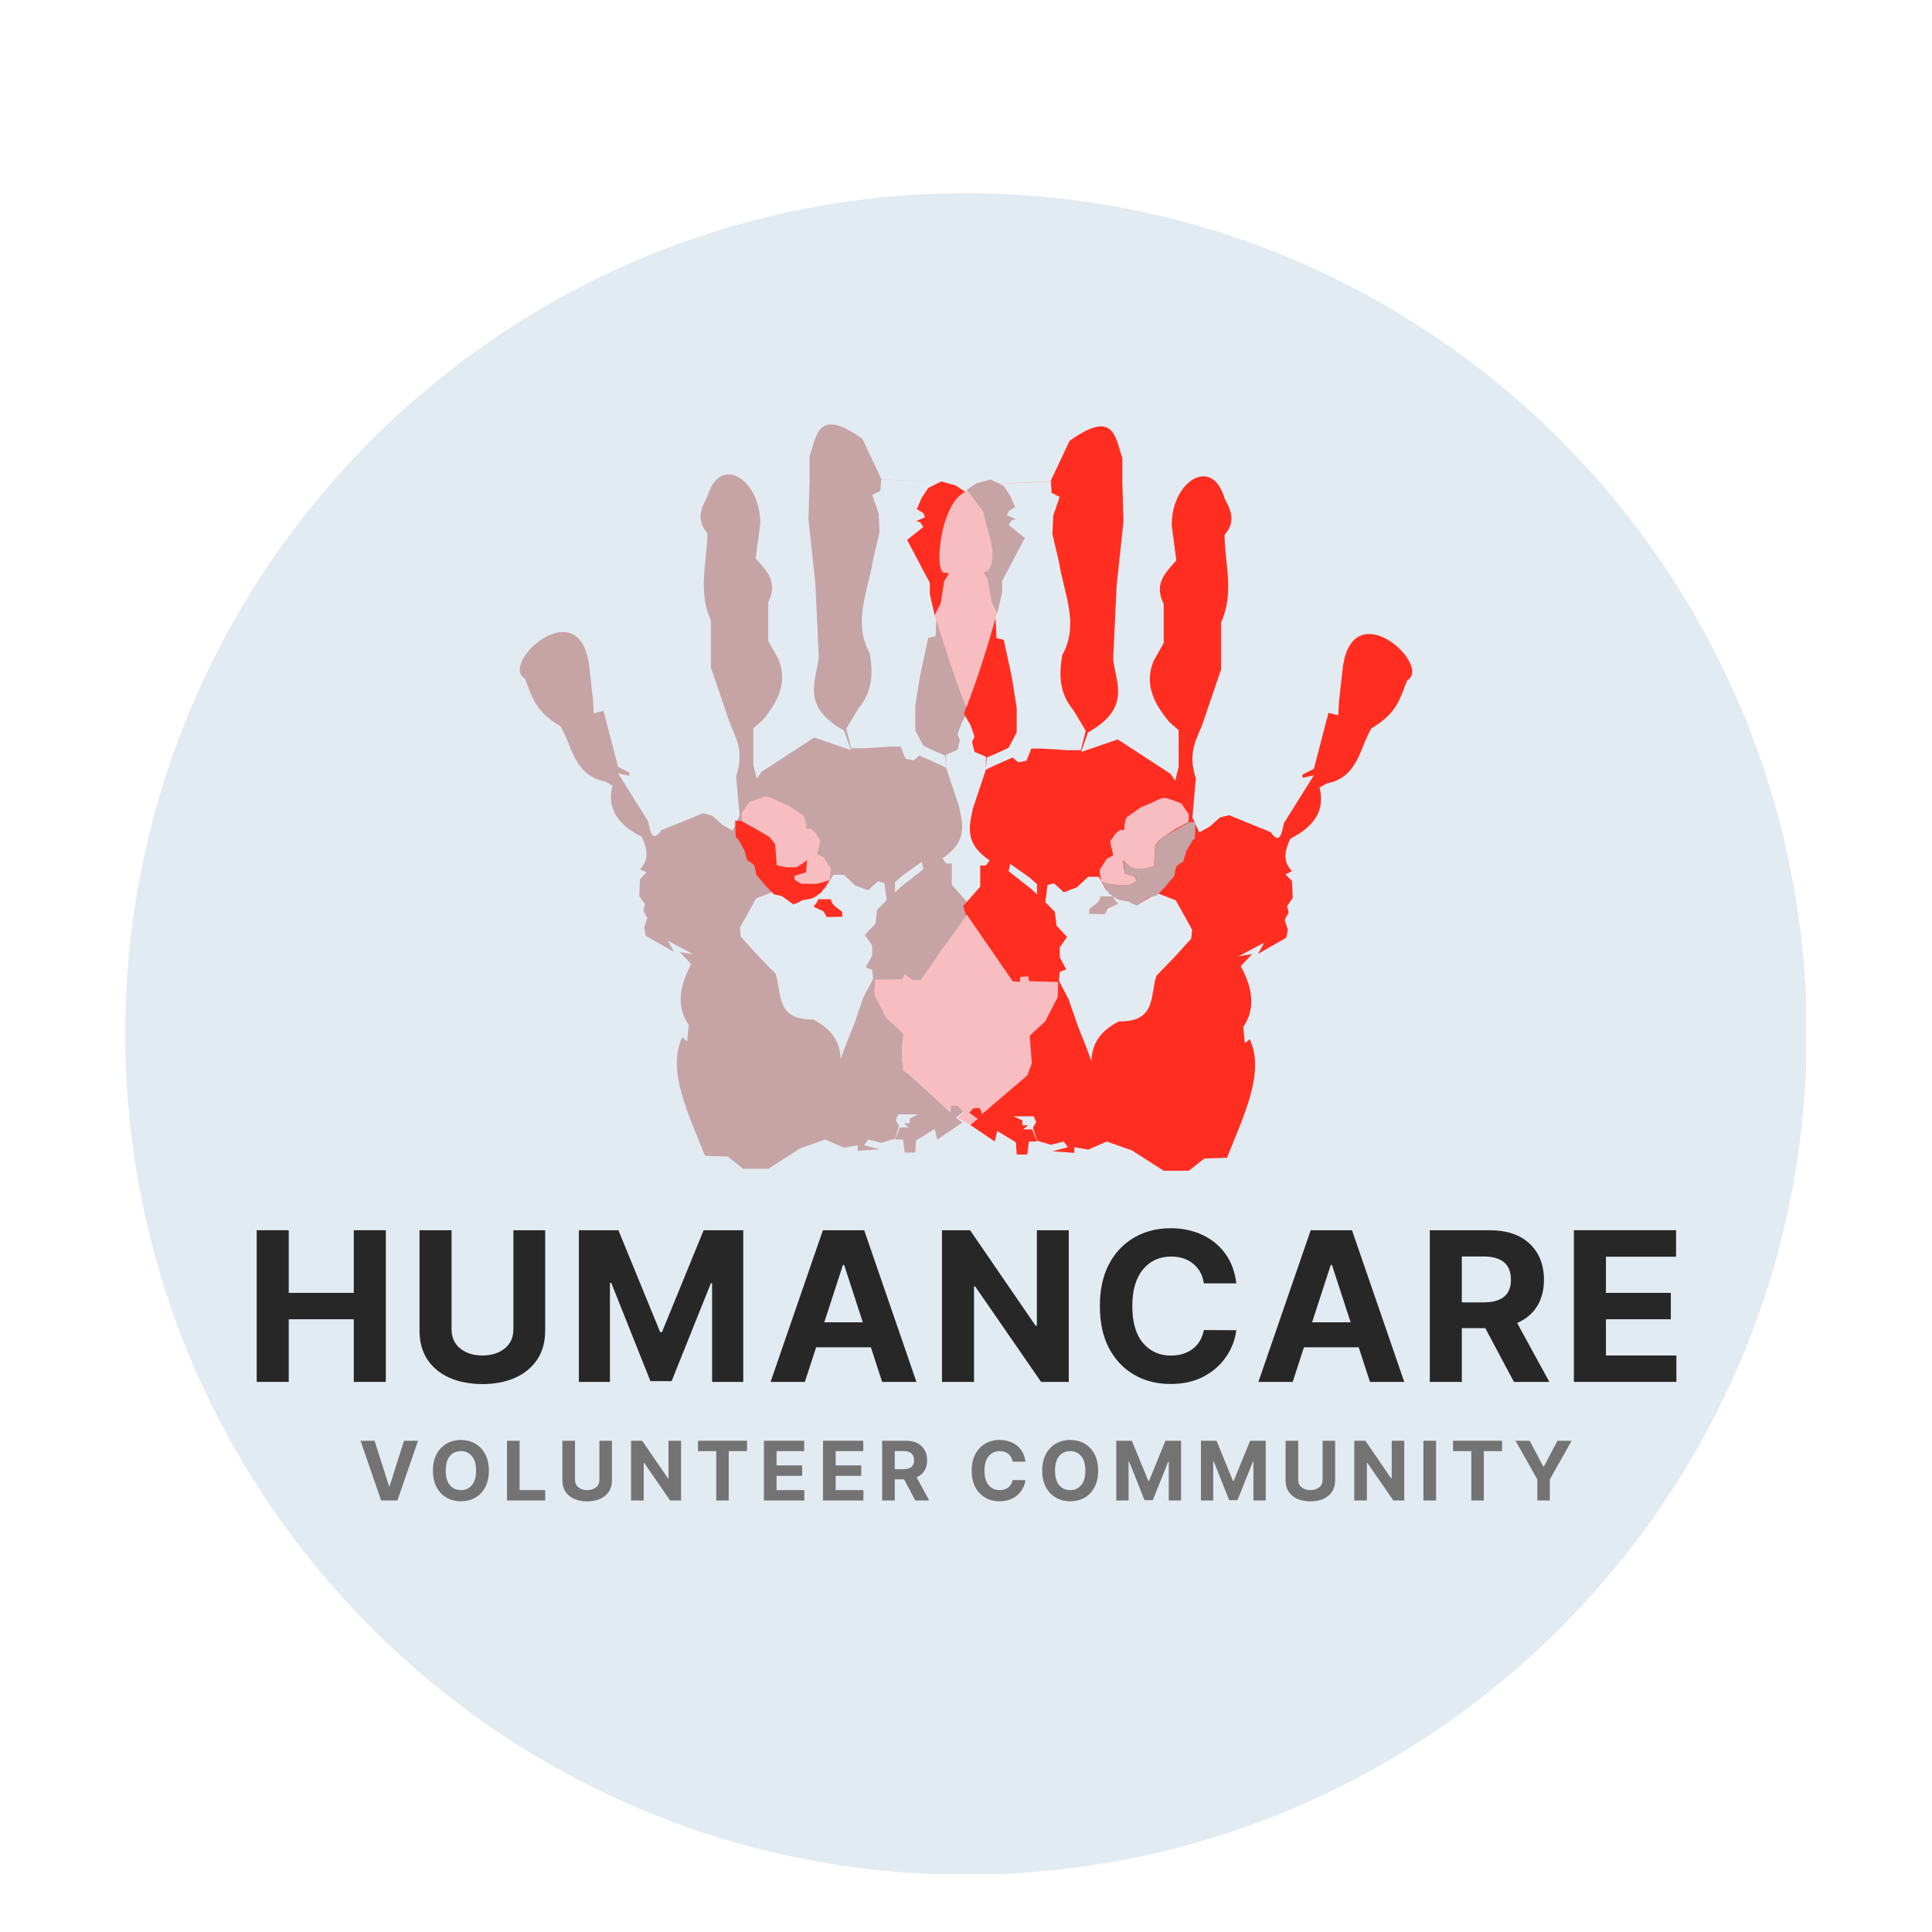 <svg xmlns="http://www.w3.org/2000/svg" xmlns:xlink="http://www.w3.org/1999/xlink" width="500" zoomAndPan="magnify" viewBox="0 0 375 375" height="500" preserveAspectRatio="xMidYMid meet" version="1.0"><defs><g/><clipPath id="b4cd79a484"><path d="M 24.305 37.5 L 350.555 37.5 L 350.555 363.75 L 24.305 363.75 Z M 24.305 37.5 " clip-rule="nonzero"/></clipPath><clipPath id="56c2110f11"><path d="M 176 82 L 275 82 L 275 227.41 L 176 227.41 Z M 176 82 " clip-rule="nonzero"/></clipPath></defs><g clip-path="url(#b4cd79a484)"><path fill="#e3ebf2" d="M 187.496 37.5 C 97.508 37.5 24.305 110.703 24.305 200.688 C 24.305 290.676 97.508 363.879 187.496 363.879 C 277.48 363.879 350.684 290.676 350.684 200.688 C 350.684 110.703 277.48 37.5 187.496 37.5 " fill-opacity="1" fill-rule="nonzero"/></g><path fill="#c6a4a6" d="M 128.332 161.148 C 126.754 163.512 126.215 161.738 125.809 159.414 L 119.98 150.117 L 122.184 150.59 L 122.184 149.961 L 119.98 148.855 L 117.145 137.984 L 115.25 138.457 L 115.094 135.777 L 114.465 130.105 C 113.031 113.945 96.828 128.738 101.855 131.68 C 103.199 134.777 103.512 137.875 108.789 140.977 C 111.168 144.914 111.324 150.438 117.457 151.691 L 118.875 152.48 C 117.773 156.688 119.707 159.984 124.547 162.406 C 125.48 164.508 126.223 166.609 124.234 168.711 L 125.496 169.34 L 124.234 170.602 L 124.074 173.91 L 125.18 175.484 L 124.863 176.746 L 125.652 178.164 L 125.02 180.055 L 125.336 181.633 L 130.852 184.785 L 129.59 182.578 L 134.633 185.258 L 131.953 184.785 L 134.16 187.148 C 131.887 191.352 131.223 195.355 133.688 198.965 L 133.375 202.117 L 132.43 201.328 C 129.391 207.77 133.609 216.188 136.84 224.336 L 141.254 224.496 L 144.246 226.859 L 149.133 226.859 L 155.277 222.918 L 160.164 221.184 L 163.785 222.762 L 166.465 222.289 L 166.465 223.391 L 170.719 223.078 L 167.727 222.289 L 168.516 221.184 L 171.035 221.816 L 173.715 221.027 L 174.504 218.508 L 173.871 217.402 L 174.344 216.301 L 178.285 216.301 L 176.551 217.09 L 176.551 218.035 L 175.449 218.035 L 176.395 218.82 L 174.66 218.82 L 173.715 221.184 L 175.289 221.184 L 175.605 223.707 L 177.652 223.707 L 177.812 221.344 L 181.438 219.137 L 181.91 221.184 L 186.793 217.875 L 185.531 216.93 L 187.109 215.672 L 186.164 214.41 L 184.586 214.41 L 184.43 215.828 L 175.605 207.789 L 175.133 206.059 L 175.133 202.906 L 175.449 200.543 L 171.824 197.074 L 169.773 192.82 L 170.262 190.301 L 175.449 190.141 L 175.449 189.355 L 176.094 190.281 L 176.867 190.301 L 179.078 190.629 L 181.91 185.73 L 182.695 184.469 L 187.621 178.316 L 188.055 175.484 L 184.746 171.703 L 184.746 167.605 L 183.641 167.605 L 182.855 166.504 L 178.914 167.293 L 179.23 168.711 L 174.816 172.176 L 172.137 174.699 L 170.246 176.59 L 169.934 179.27 L 167.883 181.473 L 169.301 183.523 L 169.301 185.414 L 168.043 187.777 L 169.301 188.25 L 169.461 189.984 L 167.566 193.609 L 165.836 198.652 L 164.258 202.59 L 163.156 205.586 C 163.062 201.656 160.852 199.422 157.797 197.863 C 150.52 198.016 151.77 192.742 150.551 189.039 L 146.766 185.098 L 143.773 181.789 L 143.617 180.055 L 146.766 174.383 L 150.391 172.965 L 153.543 174.855 L 156.539 174.383 L 160.32 172.336 L 161.738 169.812 L 163.785 169.812 L 165.992 171.863 L 168.516 172.809 L 170.406 171.074 L 171.664 171.391 L 172.137 175.012 L 173.715 174.383 L 173.715 171.23 L 175.133 169.973 L 178.914 167.293 L 182.855 166.66 C 187.926 163.301 186.852 159.938 186.164 156.578 L 183.641 149.012 L 183.641 146.492 L 185.848 145.547 L 186.32 143.656 L 185.848 142.551 L 186.637 140.344 L 187.898 138.141 L 181.75 119.543 L 181.594 123.484 L 180.176 123.801 L 178.598 131.047 L 177.652 137.035 L 177.652 141.762 L 179.23 144.758 L 181.594 145.859 L 183.484 146.648 L 183.641 149.012 L 182.383 148.383 L 178.441 146.648 L 177.34 147.594 L 175.762 147.277 L 174.816 144.914 L 172.77 144.914 L 167.883 145.23 L 165.203 145.23 L 164.258 141.449 L 166.625 137.508 C 169.578 133.938 169.387 130.363 168.828 126.793 C 165.418 120.754 168.523 114.711 169.461 108.672 L 170.719 103.312 L 170.562 99.688 L 169.301 96.066 L 170.879 95.277 L 171.035 93.07 L 189.473 93.859 L 187.582 95.117 L 190.734 99.215 L 191.992 107.094 L 191.68 110.719 L 190.734 110.879 L 191.68 112.453 L 192.309 116.707 L 193.57 119.07 L 194.516 114.973 L 194.516 112.77 L 198.926 104.418 L 195.777 101.895 L 196.406 100.949 L 197.195 100.793 L 195.461 100.004 L 195.777 99.215 L 197.035 98.43 L 196.09 96.223 L 194.832 94.332 L 192.309 93.07 L 189.461 93.855 L 171.105 93.047 L 167.398 85.191 C 158.617 78.895 158.535 84.621 157.145 88.547 L 157.145 93.227 L 156.922 100.805 L 158.262 113.281 L 158.93 127.547 C 158.395 132.301 155.387 137.055 163.832 141.809 L 165.168 145.598 L 158.039 143.145 L 147.785 149.832 L 146.895 151.168 L 146.227 148.492 L 146.227 141.363 L 148.008 139.801 C 150.895 136.328 152.949 132.645 151.129 127.992 L 149.125 124.426 L 149.125 116.848 C 151.156 112.805 148.641 110.707 146.672 108.379 L 147.562 101.699 C 147.672 93.035 139.711 88.008 137.312 96.348 C 136.203 98.543 134.957 100.711 137.312 103.48 C 137.242 109.125 135.395 114.773 137.98 120.418 L 137.98 129.555 L 141.547 140.031 C 142.641 143.078 144.586 145.445 142.883 150.727 L 143.551 158.305 L 142.215 161.203 L 140.211 160.086 L 138.203 158.305 L 136.422 157.859 L 128.332 161.16 Z M 128.332 161.148 " fill-opacity="1" fill-rule="nonzero"/><g clip-path="url(#56c2110f11)"><path fill="#ff2e21" d="M 246.668 161.527 C 248.242 163.891 248.785 162.121 249.188 159.797 L 255.02 150.5 L 252.812 150.973 L 252.812 150.34 L 255.02 149.238 L 257.855 138.363 L 259.746 138.836 L 259.902 136.16 L 260.535 130.484 C 261.965 114.328 278.172 129.121 273.141 132.062 C 271.801 135.16 271.484 138.262 266.207 141.359 C 263.828 145.297 263.672 150.82 257.539 152.074 L 256.121 152.863 C 257.223 157.07 255.289 160.367 250.449 162.789 C 249.52 164.891 248.777 166.992 250.766 169.094 L 249.504 169.723 L 250.766 170.984 L 250.922 174.293 L 249.82 175.871 L 250.133 177.129 L 249.348 178.547 L 249.977 180.441 L 249.66 182.016 L 244.145 185.168 L 245.406 182.961 L 240.363 185.641 L 243.043 185.168 L 240.836 187.531 C 243.113 191.734 243.777 195.738 241.309 199.352 L 241.625 202.5 L 242.57 201.715 C 245.609 208.152 241.387 216.57 238.156 224.719 L 233.746 224.879 L 230.75 227.242 L 225.867 227.242 L 219.723 223.301 L 214.836 221.57 L 211.211 223.145 L 208.531 222.672 L 208.531 223.773 L 204.277 223.461 L 207.273 222.672 L 206.484 221.57 L 203.961 222.199 L 201.285 221.41 L 200.496 218.891 L 201.125 217.785 L 200.652 216.684 L 196.715 216.684 L 198.445 217.473 L 198.445 218.418 L 199.551 218.418 L 198.605 219.207 L 200.34 219.207 L 201.285 221.57 L 199.707 221.57 L 199.395 224.09 L 197.344 224.09 L 197.188 221.727 L 193.562 219.52 L 193.09 221.57 L 188.203 218.262 L 189.465 217.312 L 187.891 216.055 L 188.836 214.793 L 190.41 214.793 L 190.566 216.211 L 199.395 208.176 L 199.867 206.441 L 199.867 203.289 L 199.551 200.926 L 203.176 197.457 L 205.223 193.203 L 205.223 190.684 L 199.551 190.523 L 199.551 189.738 L 197.977 189.738 L 198.133 190.684 L 196.555 190.523 L 193.09 186.113 L 192.301 184.852 L 187.574 177.918 L 186.945 175.871 L 190.254 172.09 L 190.254 167.992 L 191.355 167.992 L 192.145 166.887 L 196.082 167.676 L 195.77 169.094 L 200.18 172.562 L 202.859 175.082 L 204.75 176.973 L 205.066 179.652 L 207.113 181.859 L 205.695 183.906 L 205.695 185.797 L 206.957 188.16 L 205.695 188.633 L 205.539 190.367 L 207.43 193.992 L 209.164 199.035 L 210.738 202.973 L 211.844 205.969 C 211.938 202.043 214.148 199.805 217.199 198.246 C 224.477 198.398 223.227 193.125 224.449 189.422 L 228.23 185.48 L 231.227 182.172 L 231.383 180.441 L 228.23 174.766 L 224.605 173.348 L 221.453 175.238 L 218.461 174.766 L 214.68 172.719 L 213.262 170.195 L 211.211 170.195 L 209.004 172.246 L 206.484 173.191 L 204.594 171.457 L 203.332 171.773 L 202.859 175.398 L 201.285 174.766 L 201.285 171.613 L 199.867 170.355 L 196.082 167.676 L 192.145 167.047 C 187.074 163.684 188.145 160.32 188.836 156.961 L 191.355 149.395 L 191.355 146.875 L 189.148 145.93 L 188.676 144.039 L 189.148 142.934 L 188.363 140.73 L 187.102 138.523 L 193.246 119.93 L 193.406 123.867 L 194.824 124.184 L 196.398 131.43 L 197.344 137.418 L 197.344 142.148 L 195.77 145.141 L 193.406 146.246 L 191.512 147.031 L 191.355 149.395 L 192.617 148.766 L 196.555 147.031 L 197.66 147.977 L 199.234 147.664 L 200.18 145.297 L 202.23 145.297 L 207.113 145.613 L 209.793 145.613 L 210.738 141.832 L 208.375 137.891 C 205.422 134.32 205.609 130.75 206.168 127.176 C 209.578 121.137 206.477 115.094 205.539 109.055 L 204.277 103.695 L 204.434 100.074 L 205.695 96.449 L 204.121 95.66 L 203.961 93.453 L 185.527 94.242 L 187.418 95.504 L 184.266 99.602 L 183.004 107.48 L 183.32 111.102 L 184.266 111.262 L 183.32 112.836 L 182.688 117.09 L 181.43 119.457 L 180.484 115.359 L 180.484 113.152 L 176.07 104.801 L 179.223 102.277 L 178.59 101.332 L 177.805 101.176 L 179.539 100.387 L 179.223 99.602 L 177.961 98.812 L 178.906 96.605 L 180.168 94.715 L 182.688 93.453 L 185.535 94.238 L 203.895 93.43 L 207.598 85.574 C 216.379 79.266 216.465 84.992 217.852 88.918 L 217.852 93.598 L 218.074 101.176 L 216.738 113.656 L 216.066 127.918 C 216.602 132.672 219.609 137.426 211.164 142.18 L 209.828 145.969 L 216.961 143.52 L 227.211 150.203 L 228.102 151.539 L 228.77 148.867 L 228.77 141.734 L 226.988 140.176 C 224.105 136.699 222.047 133.016 223.867 128.363 L 225.875 124.797 L 225.875 117.219 C 223.844 113.176 226.355 111.082 228.324 108.75 L 227.434 102.066 C 227.324 93.402 235.289 88.375 237.684 96.719 C 238.797 98.91 240.043 101.078 237.684 103.848 C 237.754 109.496 239.605 115.141 237.016 120.785 L 237.016 129.922 L 233.453 140.398 C 232.359 143.445 230.414 145.812 232.113 151.094 L 231.445 158.672 L 232.781 161.57 L 234.789 160.453 L 236.793 158.672 L 238.578 158.227 L 246.668 161.531 Z M 246.668 161.527 " fill-opacity="1" fill-rule="nonzero"/></g><path fill="#f8bdc1" d="M 187.66 177.539 L 178.68 190.223 L 177.184 190.223 L 175.527 189.043 L 175.211 190.066 L 169.855 190.145 L 169.695 192.98 L 171.902 197.473 L 175.289 200.625 L 175.289 202.438 L 175.055 203.066 L 175.211 206.375 L 175.289 207.793 L 176.867 208.898 L 184.352 215.832 L 184.508 214.648 L 185.926 214.648 L 187.031 215.91 L 185.848 216.934 L 188.371 218.352 L 189.789 217.172 L 188.133 215.988 L 188.922 215.121 L 190.105 215.043 L 190.734 216.145 L 199.402 208.738 L 200.27 206.375 L 199.875 201.02 L 202.867 198.262 L 205.309 193.531 L 205.391 190.617 L 199.797 190.461 L 199.559 189.516 L 198.141 189.594 L 197.902 190.617 L 196.566 190.461 Z M 187.66 177.539 " fill-opacity="1" fill-rule="nonzero"/><path fill="#ff2e21" d="M 161.266 174.543 L 158.824 174.543 L 158.508 175.25 L 157.879 175.961 L 159.848 176.906 L 160.48 178.008 L 163.473 177.93 L 163.473 176.984 L 162.133 175.961 L 161.582 175.406 Z M 161.266 174.543 " fill-opacity="1" fill-rule="nonzero"/><path fill="#c6a4a6" d="M 213.625 173.992 L 216.066 173.992 L 216.383 174.703 L 217.012 175.414 L 215.043 176.359 L 214.414 177.461 L 211.418 177.383 L 211.418 176.438 L 212.758 175.414 L 213.309 174.859 Z M 213.625 173.992 " fill-opacity="1" fill-rule="nonzero"/><path fill="#f8bdc1" d="M 187.566 137.301 C 185.168 131.453 183.336 125.309 181.441 119.461 L 182.582 117.07 L 183.277 112.773 L 184.227 111.324 L 183.781 111.047 C 181.066 112.855 182.195 98.109 187.18 95.559 L 187.734 95.168 L 190.855 99.348 C 191.613 103.316 193.957 107.898 191.707 110.906 L 190.855 111.047 L 191.691 112.551 L 192.555 117.07 L 193.531 118.957 C 191.828 124.977 189.922 131.285 187.57 137.301 Z M 187.566 137.301 " fill-opacity="1" fill-rule="nonzero"/><path fill="#f8bdc1" d="M 230.691 159.559 L 228.184 160.898 L 226.234 162.18 L 224.953 163.125 L 224.227 164.129 L 224.004 168.195 L 222.223 168.586 L 220.273 168.641 L 219.324 168.195 L 217.988 167.027 L 218.098 168.309 L 218.324 169.535 L 220.383 170.203 L 220.551 171.039 C 220.551 171.039 219.27 171.816 219.047 171.816 C 218.824 171.816 216.707 171.816 216.43 171.762 C 216.148 171.707 213.754 171.316 213.754 171.316 C 213.754 171.316 213.309 168.809 213.531 168.641 C 213.754 168.477 214.812 166.691 214.812 166.691 L 216.094 166.023 L 215.48 163.348 L 216.539 161.789 L 217.43 161.066 L 218.211 161.121 L 218.266 160.172 C 218.266 160.172 218.488 158.727 218.77 158.559 C 219.047 158.391 221.109 156.941 221.332 156.773 C 221.555 156.609 223.504 155.883 223.895 155.66 C 224.285 155.438 225.508 154.824 226.121 154.879 C 226.734 154.938 229.297 155.938 229.297 155.938 L 230.746 158.055 Z M 230.691 159.559 " fill-opacity="1" fill-rule="nonzero"/><path fill="#c6a4a6" d="M 232.027 159.559 L 230.914 159.559 L 225.453 162.625 L 224.285 164.074 L 223.949 168.195 L 222 168.586 L 220.105 168.586 L 218.715 167.695 L 218.102 167.191 L 218.27 169.535 L 220.551 170.258 L 220.496 170.98 L 219.27 171.762 L 216.207 171.816 L 213.754 171.094 L 215.258 173.434 C 215.258 173.434 216.707 174.492 217.043 174.602 C 217.375 174.715 219.047 174.992 219.047 174.992 L 219.828 175.438 L 220.719 175.773 L 223.004 174.156 L 224.508 173.824 L 226.18 172.098 L 227.961 169.98 C 227.961 169.98 228.129 168.309 228.465 168.027 C 228.797 167.75 229.688 167.191 229.688 167.191 L 230.246 165.242 L 231.418 163.184 L 231.918 162.734 Z M 232.027 159.559 " fill-opacity="1" fill-rule="nonzero"/><path fill="#f8bdc1" d="M 144.027 159.324 L 146.531 160.66 L 148.484 161.941 L 149.766 162.887 L 150.488 163.891 L 150.711 167.957 L 152.492 168.348 L 154.445 168.402 L 155.391 167.957 L 156.727 166.789 L 156.617 168.07 L 156.395 169.297 L 154.332 169.965 L 154.164 170.801 C 154.164 170.801 155.445 171.578 155.668 171.578 C 155.895 171.578 158.008 171.578 158.289 171.523 C 158.566 171.469 160.961 171.078 160.961 171.078 C 160.961 171.078 161.41 168.57 161.184 168.402 C 160.961 168.238 159.902 166.453 159.902 166.453 L 158.621 165.785 L 159.234 163.109 L 158.176 161.551 L 157.285 160.828 L 156.504 160.883 L 156.449 159.934 C 156.449 159.934 156.227 158.488 155.949 158.32 C 155.668 158.152 153.609 156.703 153.387 156.535 C 153.164 156.371 151.211 155.645 150.824 155.422 C 150.434 155.199 149.207 154.586 148.594 154.645 C 147.98 154.699 145.418 155.703 145.418 155.703 L 143.969 157.816 Z M 144.027 159.324 " fill-opacity="1" fill-rule="nonzero"/><path fill="#ff2e21" d="M 142.688 159.324 L 143.801 159.324 L 149.262 162.387 L 150.434 163.836 L 150.766 167.957 L 152.719 168.348 L 154.609 168.348 L 156.004 167.457 L 156.617 166.957 L 156.449 169.297 L 154.164 170.02 L 154.223 170.742 L 155.445 171.523 L 158.512 171.578 L 160.961 170.855 L 159.457 173.195 C 159.457 173.195 158.008 174.254 157.676 174.367 C 157.34 174.477 155.668 174.754 155.668 174.754 L 154.891 175.199 L 154 175.535 L 151.715 173.918 L 150.211 173.586 L 148.539 171.859 L 146.754 169.742 C 146.754 169.742 146.59 168.07 146.254 167.793 C 145.918 167.512 145.027 166.957 145.027 166.957 L 144.473 165.004 L 143.301 162.945 L 142.801 162.5 Z M 142.688 159.324 " fill-opacity="1" fill-rule="nonzero"/><g fill="#272727" fill-opacity="1"><g transform="translate(47.262, 268.225)"><g><path d="M 2.562 0 L 2.562 -29.438 L 8.781 -29.438 L 8.781 -17.281 L 21.406 -17.281 L 21.406 -29.438 L 27.625 -29.438 L 27.625 0 L 21.406 0 L 21.406 -12.156 L 8.781 -12.156 L 8.781 0 Z M 2.562 0 "/></g></g></g><g fill="#272727" fill-opacity="1"><g transform="translate(78.867, 268.225)"><g><path d="M 20.781 -29.438 L 26.953 -29.438 L 26.953 -9.969 C 26.953 -7.75 26.43 -5.863 25.391 -4.312 C 24.348 -2.77 22.91 -1.594 21.078 -0.781 C 19.242 0.02 17.141 0.422 14.766 0.422 C 12.379 0.422 10.266 0.02 8.422 -0.781 C 6.586 -1.594 5.148 -2.77 4.109 -4.312 C 3.078 -5.863 2.562 -7.75 2.562 -9.969 L 2.562 -29.438 L 8.781 -29.438 L 8.781 -10.188 C 8.781 -8.613 9.348 -7.375 10.484 -6.469 C 11.617 -5.57 13.047 -5.125 14.766 -5.125 C 16.504 -5.125 17.941 -5.57 19.078 -6.469 C 20.211 -7.375 20.781 -8.613 20.781 -10.188 Z M 20.781 -29.438 "/></g></g></g><g fill="#272727" fill-opacity="1"><g transform="translate(109.796, 268.225)"><g><path d="M 2.562 -29.438 L 10.234 -29.438 L 18.344 -9.656 L 18.688 -9.656 L 26.781 -29.438 L 34.469 -29.438 L 34.469 0 L 28.422 0 L 28.422 -19.156 L 28.188 -19.156 L 20.562 -0.141 L 16.453 -0.141 L 8.844 -19.234 L 8.594 -19.234 L 8.594 0 L 2.562 0 Z M 2.562 -29.438 "/></g></g></g><g fill="#272727" fill-opacity="1"><g transform="translate(148.599, 268.225)"><g><path d="M 7.625 0 L 0.969 0 L 11.125 -29.438 L 19.141 -29.438 L 29.281 0 L 22.625 0 L 20.438 -6.719 L 9.812 -6.719 Z M 11.391 -11.562 L 18.875 -11.562 L 15.25 -22.703 L 15.016 -22.703 Z M 11.391 -11.562 "/></g></g></g><g fill="#272727" fill-opacity="1"><g transform="translate(180.276, 268.225)"><g><path d="M 27.172 -29.438 L 27.172 0 L 21.797 0 L 9 -18.531 L 8.781 -18.531 L 8.781 0 L 2.562 0 L 2.562 -29.438 L 8.016 -29.438 L 20.719 -10.922 L 20.984 -10.922 L 20.984 -29.438 Z M 27.172 -29.438 "/></g></g></g><g fill="#272727" fill-opacity="1"><g transform="translate(211.435, 268.225)"><g><path d="M 28.531 -19.125 L 22.234 -19.125 C 21.992 -20.75 21.301 -22.02 20.156 -22.938 C 19.02 -23.863 17.598 -24.328 15.891 -24.328 C 13.609 -24.328 11.781 -23.488 10.406 -21.812 C 9.031 -20.145 8.344 -17.781 8.344 -14.719 C 8.344 -11.57 9.035 -9.18 10.422 -7.547 C 11.805 -5.922 13.613 -5.109 15.844 -5.109 C 17.508 -5.109 18.914 -5.539 20.062 -6.406 C 21.207 -7.27 21.93 -8.488 22.234 -10.062 L 28.531 -10.031 C 28.312 -8.227 27.664 -6.531 26.594 -4.938 C 25.531 -3.352 24.086 -2.066 22.266 -1.078 C 20.441 -0.086 18.27 0.406 15.75 0.406 C 13.125 0.406 10.781 -0.188 8.719 -1.375 C 6.656 -2.562 5.023 -4.281 3.828 -6.531 C 2.641 -8.789 2.047 -11.52 2.047 -14.719 C 2.047 -17.926 2.645 -20.656 3.844 -22.906 C 5.051 -25.156 6.691 -26.867 8.766 -28.047 C 10.836 -29.234 13.164 -29.828 15.75 -29.828 C 18.02 -29.828 20.066 -29.406 21.891 -28.562 C 23.711 -27.727 25.207 -26.516 26.375 -24.922 C 27.539 -23.328 28.258 -21.395 28.531 -19.125 Z M 28.531 -19.125 "/></g></g></g><g fill="#272727" fill-opacity="1"><g transform="translate(243.284, 268.225)"><g><path d="M 7.625 0 L 0.969 0 L 11.125 -29.438 L 19.141 -29.438 L 29.281 0 L 22.625 0 L 20.438 -6.719 L 9.812 -6.719 Z M 11.391 -11.562 L 18.875 -11.562 L 15.25 -22.703 L 15.016 -22.703 Z M 11.391 -11.562 "/></g></g></g><g fill="#272727" fill-opacity="1"><g transform="translate(274.96, 268.225)"><g><path d="M 2.562 0 L 2.562 -29.438 L 14.172 -29.438 C 17.516 -29.438 20.109 -28.562 21.953 -26.812 C 23.797 -25.07 24.719 -22.738 24.719 -19.812 C 24.719 -17.801 24.27 -16.082 23.375 -14.656 C 22.477 -13.227 21.191 -12.156 19.516 -11.438 L 25.766 0 L 18.891 0 L 13.328 -10.438 L 8.781 -10.438 L 8.781 0 Z M 8.781 -15.438 L 13 -15.438 C 16.539 -15.438 18.312 -16.895 18.312 -19.812 C 18.312 -22.832 16.535 -24.344 12.984 -24.344 L 8.781 -24.344 Z M 8.781 -15.438 "/></g></g></g><g fill="#272727" fill-opacity="1"><g transform="translate(302.93, 268.225)"><g><path d="M 2.562 0 L 2.562 -29.438 L 22.391 -29.438 L 22.391 -24.297 L 8.781 -24.297 L 8.781 -17.281 L 21.375 -17.281 L 21.375 -12.156 L 8.781 -12.156 L 8.781 -5.125 L 22.453 -5.125 L 22.453 0 Z M 2.562 0 "/></g></g></g><g fill="#737373" fill-opacity="1"><g transform="translate(69.606, 291.244)"><g><path d="M 3.094 -11.594 L 5.906 -2.781 L 6.016 -2.781 L 8.812 -11.594 L 11.531 -11.594 L 7.531 0 L 4.375 0 L 0.375 -11.594 Z M 3.094 -11.594 "/></g></g></g><g fill="#737373" fill-opacity="1"><g transform="translate(83.233, 291.244)"><g><path d="M 11.656 -5.797 C 11.656 -4.535 11.414 -3.457 10.938 -2.562 C 10.469 -1.676 9.82 -1 9 -0.531 C 8.176 -0.07 7.254 0.156 6.234 0.156 C 5.203 0.156 4.273 -0.078 3.453 -0.547 C 2.641 -1.016 1.992 -1.691 1.516 -2.578 C 1.035 -3.461 0.797 -4.535 0.797 -5.797 C 0.797 -7.055 1.035 -8.129 1.516 -9.016 C 1.992 -9.898 2.641 -10.578 3.453 -11.047 C 4.273 -11.516 5.203 -11.75 6.234 -11.75 C 7.254 -11.75 8.176 -11.516 9 -11.047 C 9.82 -10.578 10.469 -9.898 10.938 -9.016 C 11.414 -8.129 11.656 -7.055 11.656 -5.797 Z M 9.172 -5.797 C 9.172 -7.023 8.898 -7.961 8.359 -8.609 C 7.828 -9.254 7.117 -9.578 6.234 -9.578 C 5.336 -9.578 4.617 -9.254 4.078 -8.609 C 3.547 -7.961 3.281 -7.023 3.281 -5.797 C 3.281 -4.566 3.547 -3.629 4.078 -2.984 C 4.617 -2.336 5.336 -2.016 6.234 -2.016 C 7.117 -2.016 7.828 -2.336 8.359 -2.984 C 8.898 -3.629 9.172 -4.566 9.172 -5.797 Z M 9.172 -5.797 "/></g></g></g><g fill="#737373" fill-opacity="1"><g transform="translate(97.403, 291.244)"><g><path d="M 1 0 L 1 -11.594 L 3.453 -11.594 L 3.453 -2.016 L 8.422 -2.016 L 8.422 0 Z M 1 0 "/></g></g></g><g fill="#737373" fill-opacity="1"><g transform="translate(108.158, 291.244)"><g><path d="M 8.188 -11.594 L 10.625 -11.594 L 10.625 -3.922 C 10.625 -3.047 10.414 -2.301 10 -1.688 C 9.594 -1.082 9.023 -0.617 8.297 -0.297 C 7.578 0.016 6.75 0.172 5.812 0.172 C 4.875 0.172 4.039 0.016 3.312 -0.297 C 2.594 -0.617 2.023 -1.082 1.609 -1.688 C 1.203 -2.301 1 -3.047 1 -3.922 L 1 -11.594 L 3.453 -11.594 L 3.453 -4.016 C 3.453 -3.391 3.676 -2.898 4.125 -2.547 C 4.57 -2.191 5.133 -2.016 5.812 -2.016 C 6.5 -2.016 7.066 -2.191 7.516 -2.547 C 7.961 -2.898 8.188 -3.391 8.188 -4.016 Z M 8.188 -11.594 "/></g></g></g><g fill="#737373" fill-opacity="1"><g transform="translate(121.491, 291.244)"><g><path d="M 10.703 -11.594 L 10.703 0 L 8.578 0 L 3.547 -7.297 L 3.453 -7.297 L 3.453 0 L 1 0 L 1 -11.594 L 3.156 -11.594 L 8.156 -4.297 L 8.266 -4.297 L 8.266 -11.594 Z M 10.703 -11.594 "/></g></g></g><g fill="#737373" fill-opacity="1"><g transform="translate(134.915, 291.244)"><g><path d="M 0.562 -9.578 L 0.562 -11.594 L 10.078 -11.594 L 10.078 -9.578 L 6.531 -9.578 L 6.531 0 L 4.109 0 L 4.109 -9.578 Z M 0.562 -9.578 "/></g></g></g><g fill="#737373" fill-opacity="1"><g transform="translate(147.275, 291.244)"><g><path d="M 1 0 L 1 -11.594 L 8.812 -11.594 L 8.812 -9.578 L 3.453 -9.578 L 3.453 -6.812 L 8.422 -6.812 L 8.422 -4.781 L 3.453 -4.781 L 3.453 -2.016 L 8.844 -2.016 L 8.844 0 Z M 1 0 "/></g></g></g><g fill="#737373" fill-opacity="1"><g transform="translate(158.749, 291.244)"><g><path d="M 1 0 L 1 -11.594 L 8.812 -11.594 L 8.812 -9.578 L 3.453 -9.578 L 3.453 -6.812 L 8.422 -6.812 L 8.422 -4.781 L 3.453 -4.781 L 3.453 -2.016 L 8.844 -2.016 L 8.844 0 Z M 1 0 "/></g></g></g><g fill="#737373" fill-opacity="1"><g transform="translate(170.222, 291.244)"><g><path d="M 1 0 L 1 -11.594 L 5.578 -11.594 C 6.898 -11.594 7.922 -11.25 8.641 -10.562 C 9.367 -9.875 9.734 -8.953 9.734 -7.797 C 9.734 -7.004 9.555 -6.328 9.203 -5.766 C 8.848 -5.203 8.344 -4.781 7.688 -4.5 L 10.141 0 L 7.438 0 L 5.25 -4.109 L 3.453 -4.109 L 3.453 0 Z M 3.453 -6.078 L 5.125 -6.078 C 6.508 -6.078 7.203 -6.648 7.203 -7.797 C 7.203 -8.992 6.504 -9.594 5.109 -9.594 L 3.453 -9.594 Z M 3.453 -6.078 "/></g></g></g><g fill="#737373" fill-opacity="1"><g transform="translate(182.39, 291.244)"><g/></g></g><g fill="#737373" fill-opacity="1"><g transform="translate(187.803, 291.244)"><g><path d="M 11.234 -7.531 L 8.75 -7.531 C 8.656 -8.164 8.383 -8.664 7.938 -9.031 C 7.488 -9.395 6.93 -9.578 6.266 -9.578 C 5.359 -9.578 4.633 -9.25 4.094 -8.594 C 3.551 -7.938 3.281 -7.004 3.281 -5.797 C 3.281 -4.555 3.551 -3.613 4.094 -2.969 C 4.645 -2.332 5.363 -2.016 6.25 -2.016 C 6.895 -2.016 7.441 -2.18 7.891 -2.516 C 8.348 -2.859 8.633 -3.344 8.75 -3.969 L 11.234 -3.953 C 11.148 -3.242 10.895 -2.57 10.469 -1.938 C 10.051 -1.312 9.484 -0.805 8.766 -0.422 C 8.047 -0.035 7.191 0.156 6.203 0.156 C 5.172 0.156 4.25 -0.078 3.438 -0.547 C 2.625 -1.016 1.977 -1.691 1.5 -2.578 C 1.031 -3.461 0.797 -4.535 0.797 -5.797 C 0.797 -7.055 1.035 -8.129 1.516 -9.016 C 1.992 -9.898 2.641 -10.578 3.453 -11.047 C 4.266 -11.516 5.18 -11.75 6.203 -11.75 C 7.098 -11.75 7.906 -11.582 8.625 -11.25 C 9.344 -10.926 9.93 -10.445 10.391 -9.812 C 10.848 -9.188 11.129 -8.426 11.234 -7.531 Z M 11.234 -7.531 "/></g></g></g><g fill="#737373" fill-opacity="1"><g transform="translate(201.498, 291.244)"><g><path d="M 11.656 -5.797 C 11.656 -4.535 11.414 -3.457 10.938 -2.562 C 10.469 -1.676 9.82 -1 9 -0.531 C 8.176 -0.07 7.254 0.156 6.234 0.156 C 5.203 0.156 4.273 -0.078 3.453 -0.547 C 2.641 -1.016 1.992 -1.691 1.516 -2.578 C 1.035 -3.461 0.797 -4.535 0.797 -5.797 C 0.797 -7.055 1.035 -8.129 1.516 -9.016 C 1.992 -9.898 2.641 -10.578 3.453 -11.047 C 4.273 -11.516 5.203 -11.75 6.234 -11.75 C 7.254 -11.75 8.176 -11.516 9 -11.047 C 9.82 -10.578 10.469 -9.898 10.938 -9.016 C 11.414 -8.129 11.656 -7.055 11.656 -5.797 Z M 9.172 -5.797 C 9.172 -7.023 8.898 -7.961 8.359 -8.609 C 7.828 -9.254 7.117 -9.578 6.234 -9.578 C 5.336 -9.578 4.617 -9.254 4.078 -8.609 C 3.547 -7.961 3.281 -7.023 3.281 -5.797 C 3.281 -4.566 3.547 -3.629 4.078 -2.984 C 4.617 -2.336 5.336 -2.016 6.234 -2.016 C 7.117 -2.016 7.828 -2.336 8.359 -2.984 C 8.898 -3.629 9.172 -4.566 9.172 -5.797 Z M 9.172 -5.797 "/></g></g></g><g fill="#737373" fill-opacity="1"><g transform="translate(215.667, 291.244)"><g><path d="M 1 -11.594 L 4.031 -11.594 L 7.219 -3.797 L 7.359 -3.797 L 10.547 -11.594 L 13.578 -11.594 L 13.578 0 L 11.188 0 L 11.188 -7.547 L 11.094 -7.547 L 8.094 -0.062 L 6.484 -0.062 L 3.484 -7.578 L 3.391 -7.578 L 3.391 0 L 1 0 Z M 1 -11.594 "/></g></g></g><g fill="#737373" fill-opacity="1"><g transform="translate(232.099, 291.244)"><g><path d="M 1 -11.594 L 4.031 -11.594 L 7.219 -3.797 L 7.359 -3.797 L 10.547 -11.594 L 13.578 -11.594 L 13.578 0 L 11.188 0 L 11.188 -7.547 L 11.094 -7.547 L 8.094 -0.062 L 6.484 -0.062 L 3.484 -7.578 L 3.391 -7.578 L 3.391 0 L 1 0 Z M 1 -11.594 "/></g></g></g><g fill="#737373" fill-opacity="1"><g transform="translate(248.53, 291.244)"><g><path d="M 8.188 -11.594 L 10.625 -11.594 L 10.625 -3.922 C 10.625 -3.047 10.414 -2.301 10 -1.688 C 9.594 -1.082 9.023 -0.617 8.297 -0.297 C 7.578 0.016 6.75 0.172 5.812 0.172 C 4.875 0.172 4.039 0.016 3.312 -0.297 C 2.594 -0.617 2.023 -1.082 1.609 -1.688 C 1.203 -2.301 1 -3.047 1 -3.922 L 1 -11.594 L 3.453 -11.594 L 3.453 -4.016 C 3.453 -3.391 3.676 -2.898 4.125 -2.547 C 4.57 -2.191 5.133 -2.016 5.812 -2.016 C 6.5 -2.016 7.066 -2.191 7.516 -2.547 C 7.961 -2.898 8.188 -3.391 8.188 -4.016 Z M 8.188 -11.594 "/></g></g></g><g fill="#737373" fill-opacity="1"><g transform="translate(261.863, 291.244)"><g><path d="M 10.703 -11.594 L 10.703 0 L 8.578 0 L 3.547 -7.297 L 3.453 -7.297 L 3.453 0 L 1 0 L 1 -11.594 L 3.156 -11.594 L 8.156 -4.297 L 8.266 -4.297 L 8.266 -11.594 Z M 10.703 -11.594 "/></g></g></g><g fill="#737373" fill-opacity="1"><g transform="translate(275.286, 291.244)"><g><path d="M 3.453 -11.594 L 3.453 0 L 1 0 L 1 -11.594 Z M 3.453 -11.594 "/></g></g></g><g fill="#737373" fill-opacity="1"><g transform="translate(281.474, 291.244)"><g><path d="M 0.562 -9.578 L 0.562 -11.594 L 10.078 -11.594 L 10.078 -9.578 L 6.531 -9.578 L 6.531 0 L 4.109 0 L 4.109 -9.578 Z M 0.562 -9.578 "/></g></g></g><g fill="#737373" fill-opacity="1"><g transform="translate(293.834, 291.244)"><g><path d="M 0.328 -11.594 L 3.078 -11.594 L 5.719 -6.594 L 5.828 -6.594 L 8.469 -11.594 L 11.219 -11.594 L 6.984 -4.094 L 6.984 0 L 4.562 0 L 4.562 -4.094 Z M 0.328 -11.594 "/></g></g></g></svg>